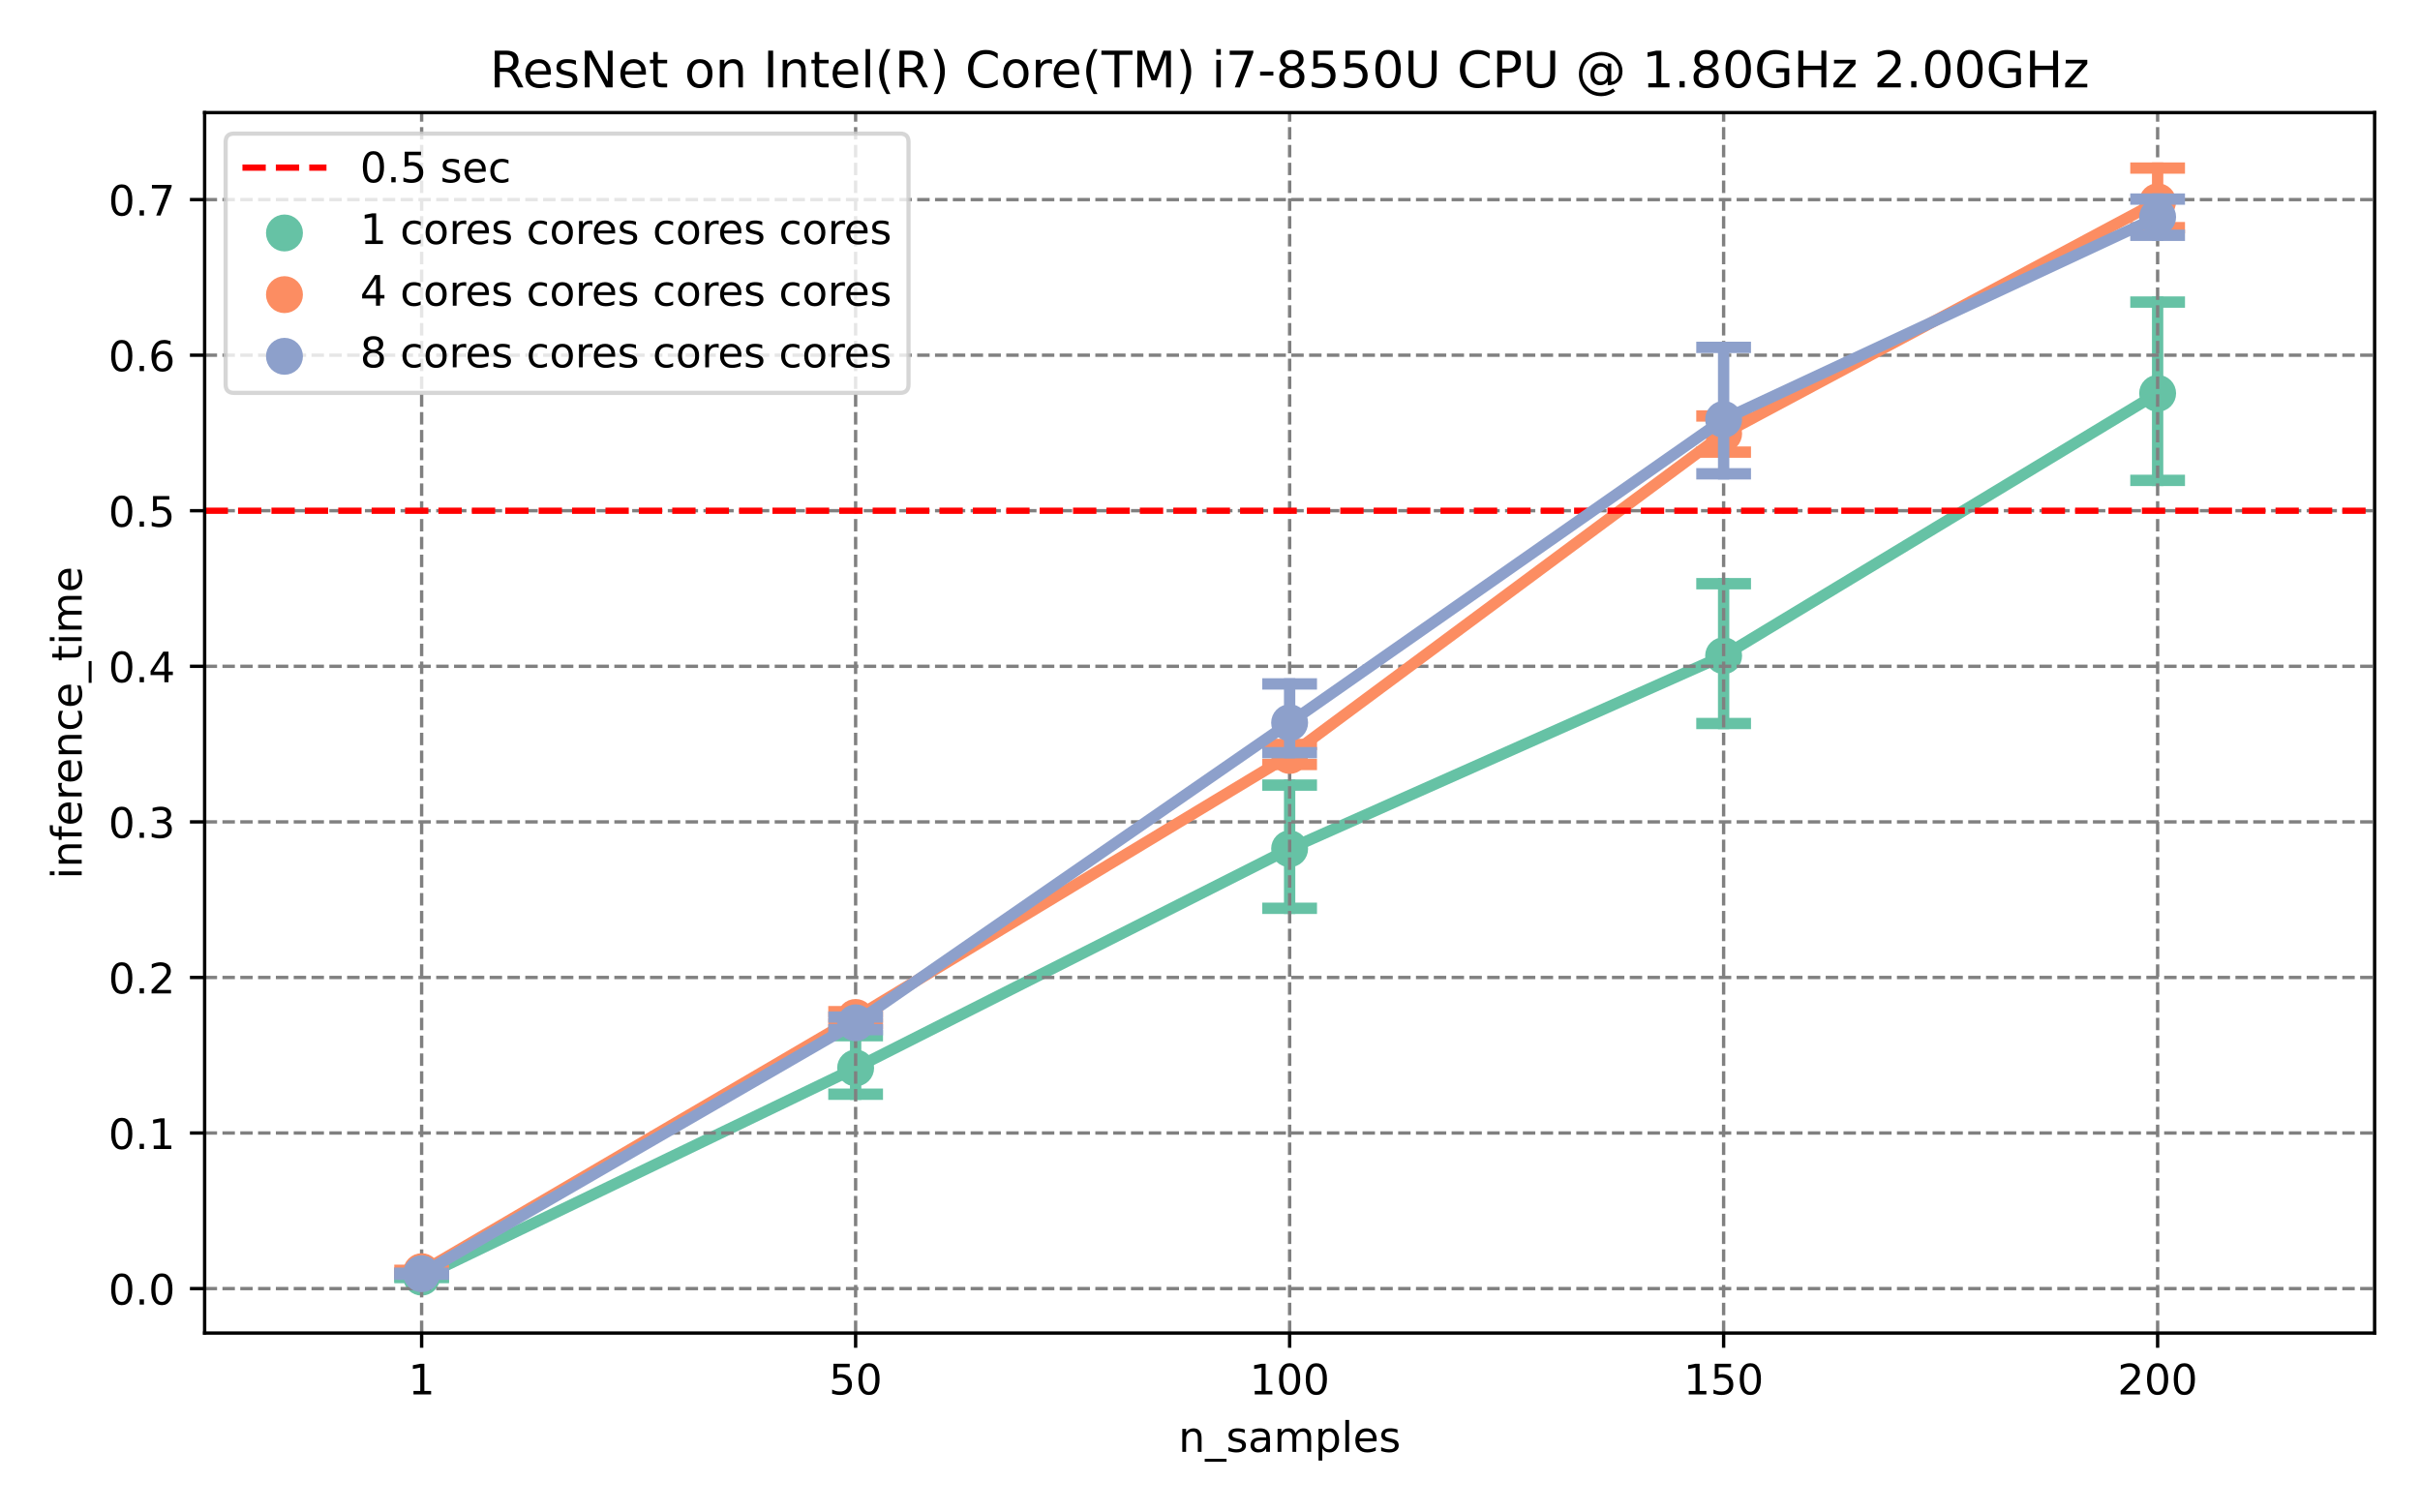 <?xml version="1.0" encoding="utf-8" standalone="no"?>
<!DOCTYPE svg PUBLIC "-//W3C//DTD SVG 1.1//EN"
  "http://www.w3.org/Graphics/SVG/1.1/DTD/svg11.dtd">
<!-- Created with matplotlib (https://matplotlib.org/) -->
<svg height="360pt" version="1.1" viewBox="0 0 576 360" width="576pt" xmlns="http://www.w3.org/2000/svg" xmlns:xlink="http://www.w3.org/1999/xlink">
 <defs>
  <style type="text/css">
*{stroke-linecap:butt;stroke-linejoin:round;}
  </style>
 </defs>
 <g id="figure_1">
  <g id="patch_1">
   <path d="M 0 360 
L 576 360 
L 576 0 
L 0 0 
z
" style="fill:#ffffff;"/>
  </g>
  <g id="axes_1">
   <g id="patch_2">
    <path d="M 48.706 317.294 
L 565.2 317.294 
L 565.2 26.8 
L 48.706 26.8 
z
" style="fill:#ffffff;"/>
   </g>
   <g id="PathCollection_1">
    <defs>
     <path d="M 0 3.384 
C 0.897 3.384 1.758 3.027 2.393 2.393 
C 3.027 1.758 3.384 0.897 3.384 0 
C 3.384 -0.897 3.027 -1.758 2.393 -2.393 
C 1.758 -3.027 0.897 -3.384 0 -3.384 
C -0.897 -3.384 -1.758 -3.027 -2.393 -2.393 
C -3.027 -1.758 -3.384 -0.897 -3.384 0 
C -3.384 0.897 -3.027 1.758 -2.393 2.393 
C -1.758 3.027 -0.897 3.384 0 3.384 
z
" id="mf5964cb7b9" style="stroke:#66c2a5;stroke-width:2.025;"/>
    </defs>
    <g clip-path="url(#pe64fb22d98)">
     <use style="fill:#66c2a5;stroke:#66c2a5;stroke-width:2.025;" x="100.356" xlink:href="#mf5964cb7b9" y="303.98"/>
     <use style="fill:#66c2a5;stroke:#66c2a5;stroke-width:2.025;" x="203.654" xlink:href="#mf5964cb7b9" y="254.196"/>
     <use style="fill:#66c2a5;stroke:#66c2a5;stroke-width:2.025;" x="306.953" xlink:href="#mf5964cb7b9" y="202.013"/>
     <use style="fill:#66c2a5;stroke:#66c2a5;stroke-width:2.025;" x="410.252" xlink:href="#mf5964cb7b9" y="156.071"/>
     <use style="fill:#66c2a5;stroke:#66c2a5;stroke-width:2.025;" x="513.551" xlink:href="#mf5964cb7b9" y="93.621"/>
    </g>
   </g>
   <g id="line2d_1">
    <path clip-path="url(#pe64fb22d98)" d="M 100.356 303.98 
L 203.654 254.196 
L 306.953 202.013 
L 410.252 156.071 
L 513.551 93.621 
" style="fill:none;stroke:#66c2a5;stroke-linecap:square;stroke-width:2.7;"/>
   </g>
   <g id="line2d_2">
    <path clip-path="url(#pe64fb22d98)" d="M 100.356 304.089 
L 100.356 303.869 
" style="fill:none;stroke:#66c2a5;stroke-linecap:square;stroke-width:2.7;"/>
   </g>
   <g id="line2d_3">
    <path clip-path="url(#pe64fb22d98)" d="M 95.191 304.089 
L 105.521 304.089 
" style="fill:none;stroke:#66c2a5;stroke-linecap:square;stroke-width:2.7;"/>
   </g>
   <g id="line2d_4">
    <path clip-path="url(#pe64fb22d98)" d="M 95.191 303.869 
L 105.521 303.869 
" style="fill:none;stroke:#66c2a5;stroke-linecap:square;stroke-width:2.7;"/>
   </g>
   <g id="line2d_5">
    <path clip-path="url(#pe64fb22d98)" d="M 203.654 260.438 
L 203.654 246.512 
" style="fill:none;stroke:#66c2a5;stroke-linecap:square;stroke-width:2.7;"/>
   </g>
   <g id="line2d_6">
    <path clip-path="url(#pe64fb22d98)" d="M 198.489 260.438 
L 208.819 260.438 
" style="fill:none;stroke:#66c2a5;stroke-linecap:square;stroke-width:2.7;"/>
   </g>
   <g id="line2d_7">
    <path clip-path="url(#pe64fb22d98)" d="M 198.489 246.512 
L 208.819 246.512 
" style="fill:none;stroke:#66c2a5;stroke-linecap:square;stroke-width:2.7;"/>
   </g>
   <g id="line2d_8">
    <path clip-path="url(#pe64fb22d98)" d="M 306.953 216.194 
L 306.953 186.87 
" style="fill:none;stroke:#66c2a5;stroke-linecap:square;stroke-width:2.7;"/>
   </g>
   <g id="line2d_9">
    <path clip-path="url(#pe64fb22d98)" d="M 301.788 216.194 
L 312.118 216.194 
" style="fill:none;stroke:#66c2a5;stroke-linecap:square;stroke-width:2.7;"/>
   </g>
   <g id="line2d_10">
    <path clip-path="url(#pe64fb22d98)" d="M 301.788 186.87 
L 312.118 186.87 
" style="fill:none;stroke:#66c2a5;stroke-linecap:square;stroke-width:2.7;"/>
   </g>
   <g id="line2d_11">
    <path clip-path="url(#pe64fb22d98)" d="M 410.252 172.21 
L 410.252 138.931 
" style="fill:none;stroke:#66c2a5;stroke-linecap:square;stroke-width:2.7;"/>
   </g>
   <g id="line2d_12">
    <path clip-path="url(#pe64fb22d98)" d="M 405.087 172.21 
L 415.417 172.21 
" style="fill:none;stroke:#66c2a5;stroke-linecap:square;stroke-width:2.7;"/>
   </g>
   <g id="line2d_13">
    <path clip-path="url(#pe64fb22d98)" d="M 405.087 138.931 
L 415.417 138.931 
" style="fill:none;stroke:#66c2a5;stroke-linecap:square;stroke-width:2.7;"/>
   </g>
   <g id="line2d_14">
    <path clip-path="url(#pe64fb22d98)" d="M 513.551 114.342 
L 513.551 71.905 
" style="fill:none;stroke:#66c2a5;stroke-linecap:square;stroke-width:2.7;"/>
   </g>
   <g id="line2d_15">
    <path clip-path="url(#pe64fb22d98)" d="M 508.386 114.342 
L 518.716 114.342 
" style="fill:none;stroke:#66c2a5;stroke-linecap:square;stroke-width:2.7;"/>
   </g>
   <g id="line2d_16">
    <path clip-path="url(#pe64fb22d98)" d="M 508.386 71.905 
L 518.716 71.905 
" style="fill:none;stroke:#66c2a5;stroke-linecap:square;stroke-width:2.7;"/>
   </g>
   <g id="matplotlib.axis_1">
    <g id="xtick_1">
     <g id="line2d_17">
      <path clip-path="url(#pe64fb22d98)" d="M 100.356 317.294 
L 100.356 26.8 
" style="fill:none;stroke:#808080;stroke-dasharray:2.96,1.28;stroke-dashoffset:0;stroke-width:0.8;"/>
     </g>
     <g id="line2d_18">
      <defs>
       <path d="M 0 0 
L 0 3.5 
" id="m882c3fc216" style="stroke:#000000;stroke-width:0.8;"/>
      </defs>
      <g>
       <use style="stroke:#000000;stroke-width:0.8;" x="100.356" xlink:href="#m882c3fc216" y="317.294"/>
      </g>
     </g>
     <g id="text_1">
      <!-- 1 -->
      <defs>
       <path d="M 12.406 8.297 
L 28.516 8.297 
L 28.516 63.922 
L 10.984 60.406 
L 10.984 69.391 
L 28.422 72.906 
L 38.281 72.906 
L 38.281 8.297 
L 54.391 8.297 
L 54.391 0 
L 12.406 0 
z
" id="DejaVuSans-49"/>
      </defs>
      <g transform="translate(97.174 331.892)scale(0.1 -0.1)">
       <use xlink:href="#DejaVuSans-49"/>
      </g>
     </g>
    </g>
    <g id="xtick_2">
     <g id="line2d_19">
      <path clip-path="url(#pe64fb22d98)" d="M 203.654 317.294 
L 203.654 26.8 
" style="fill:none;stroke:#808080;stroke-dasharray:2.96,1.28;stroke-dashoffset:0;stroke-width:0.8;"/>
     </g>
     <g id="line2d_20">
      <g>
       <use style="stroke:#000000;stroke-width:0.8;" x="203.654" xlink:href="#m882c3fc216" y="317.294"/>
      </g>
     </g>
     <g id="text_2">
      <!-- 50 -->
      <defs>
       <path d="M 10.797 72.906 
L 49.516 72.906 
L 49.516 64.594 
L 19.828 64.594 
L 19.828 46.734 
Q 21.969 47.469 24.109 47.828 
Q 26.266 48.188 28.422 48.188 
Q 40.625 48.188 47.75 41.5 
Q 54.891 34.812 54.891 23.391 
Q 54.891 11.625 47.562 5.094 
Q 40.234 -1.422 26.906 -1.422 
Q 22.312 -1.422 17.547 -0.641 
Q 12.797 0.141 7.719 1.703 
L 7.719 11.625 
Q 12.109 9.234 16.797 8.062 
Q 21.484 6.891 26.703 6.891 
Q 35.156 6.891 40.078 11.328 
Q 45.016 15.766 45.016 23.391 
Q 45.016 31 40.078 35.438 
Q 35.156 39.891 26.703 39.891 
Q 22.75 39.891 18.812 39.016 
Q 14.891 38.141 10.797 36.281 
z
" id="DejaVuSans-53"/>
       <path d="M 31.781 66.406 
Q 24.172 66.406 20.328 58.906 
Q 16.5 51.422 16.5 36.375 
Q 16.5 21.391 20.328 13.891 
Q 24.172 6.391 31.781 6.391 
Q 39.453 6.391 43.281 13.891 
Q 47.125 21.391 47.125 36.375 
Q 47.125 51.422 43.281 58.906 
Q 39.453 66.406 31.781 66.406 
z
M 31.781 74.219 
Q 44.047 74.219 50.516 64.516 
Q 56.984 54.828 56.984 36.375 
Q 56.984 17.969 50.516 8.266 
Q 44.047 -1.422 31.781 -1.422 
Q 19.531 -1.422 13.062 8.266 
Q 6.594 17.969 6.594 36.375 
Q 6.594 54.828 13.062 64.516 
Q 19.531 74.219 31.781 74.219 
z
" id="DejaVuSans-48"/>
      </defs>
      <g transform="translate(197.292 331.892)scale(0.1 -0.1)">
       <use xlink:href="#DejaVuSans-53"/>
       <use x="63.623" xlink:href="#DejaVuSans-48"/>
      </g>
     </g>
    </g>
    <g id="xtick_3">
     <g id="line2d_21">
      <path clip-path="url(#pe64fb22d98)" d="M 306.953 317.294 
L 306.953 26.8 
" style="fill:none;stroke:#808080;stroke-dasharray:2.96,1.28;stroke-dashoffset:0;stroke-width:0.8;"/>
     </g>
     <g id="line2d_22">
      <g>
       <use style="stroke:#000000;stroke-width:0.8;" x="306.953" xlink:href="#m882c3fc216" y="317.294"/>
      </g>
     </g>
     <g id="text_3">
      <!-- 100 -->
      <g transform="translate(297.409 331.892)scale(0.1 -0.1)">
       <use xlink:href="#DejaVuSans-49"/>
       <use x="63.623" xlink:href="#DejaVuSans-48"/>
       <use x="127.246" xlink:href="#DejaVuSans-48"/>
      </g>
     </g>
    </g>
    <g id="xtick_4">
     <g id="line2d_23">
      <path clip-path="url(#pe64fb22d98)" d="M 410.252 317.294 
L 410.252 26.8 
" style="fill:none;stroke:#808080;stroke-dasharray:2.96,1.28;stroke-dashoffset:0;stroke-width:0.8;"/>
     </g>
     <g id="line2d_24">
      <g>
       <use style="stroke:#000000;stroke-width:0.8;" x="410.252" xlink:href="#m882c3fc216" y="317.294"/>
      </g>
     </g>
     <g id="text_4">
      <!-- 150 -->
      <g transform="translate(400.708 331.892)scale(0.1 -0.1)">
       <use xlink:href="#DejaVuSans-49"/>
       <use x="63.623" xlink:href="#DejaVuSans-53"/>
       <use x="127.246" xlink:href="#DejaVuSans-48"/>
      </g>
     </g>
    </g>
    <g id="xtick_5">
     <g id="line2d_25">
      <path clip-path="url(#pe64fb22d98)" d="M 513.551 317.294 
L 513.551 26.8 
" style="fill:none;stroke:#808080;stroke-dasharray:2.96,1.28;stroke-dashoffset:0;stroke-width:0.8;"/>
     </g>
     <g id="line2d_26">
      <g>
       <use style="stroke:#000000;stroke-width:0.8;" x="513.551" xlink:href="#m882c3fc216" y="317.294"/>
      </g>
     </g>
     <g id="text_5">
      <!-- 200 -->
      <defs>
       <path d="M 19.188 8.297 
L 53.609 8.297 
L 53.609 0 
L 7.328 0 
L 7.328 8.297 
Q 12.938 14.109 22.625 23.891 
Q 32.328 33.688 34.812 36.531 
Q 39.547 41.844 41.422 45.531 
Q 43.312 49.219 43.312 52.781 
Q 43.312 58.594 39.234 62.25 
Q 35.156 65.922 28.609 65.922 
Q 23.969 65.922 18.812 64.312 
Q 13.672 62.703 7.812 59.422 
L 7.812 69.391 
Q 13.766 71.781 18.938 73 
Q 24.125 74.219 28.422 74.219 
Q 39.75 74.219 46.484 68.547 
Q 53.219 62.891 53.219 53.422 
Q 53.219 48.922 51.531 44.891 
Q 49.859 40.875 45.406 35.406 
Q 44.188 33.984 37.641 27.219 
Q 31.109 20.453 19.188 8.297 
z
" id="DejaVuSans-50"/>
      </defs>
      <g transform="translate(504.007 331.892)scale(0.1 -0.1)">
       <use xlink:href="#DejaVuSans-50"/>
       <use x="63.623" xlink:href="#DejaVuSans-48"/>
       <use x="127.246" xlink:href="#DejaVuSans-48"/>
      </g>
     </g>
    </g>
    <g id="text_6">
     <!-- n_samples -->
     <defs>
      <path d="M 54.891 33.016 
L 54.891 0 
L 45.906 0 
L 45.906 32.719 
Q 45.906 40.484 42.875 44.328 
Q 39.844 48.188 33.797 48.188 
Q 26.516 48.188 22.312 43.547 
Q 18.109 38.922 18.109 30.906 
L 18.109 0 
L 9.078 0 
L 9.078 54.688 
L 18.109 54.688 
L 18.109 46.188 
Q 21.344 51.125 25.703 53.562 
Q 30.078 56 35.797 56 
Q 45.219 56 50.047 50.172 
Q 54.891 44.344 54.891 33.016 
z
" id="DejaVuSans-110"/>
      <path d="M 50.984 -16.609 
L 50.984 -23.578 
L -0.984 -23.578 
L -0.984 -16.609 
z
" id="DejaVuSans-95"/>
      <path d="M 44.281 53.078 
L 44.281 44.578 
Q 40.484 46.531 36.375 47.5 
Q 32.281 48.484 27.875 48.484 
Q 21.188 48.484 17.844 46.438 
Q 14.5 44.391 14.5 40.281 
Q 14.5 37.156 16.891 35.375 
Q 19.281 33.594 26.516 31.984 
L 29.594 31.297 
Q 39.156 29.25 43.188 25.516 
Q 47.219 21.781 47.219 15.094 
Q 47.219 7.469 41.188 3.016 
Q 35.156 -1.422 24.609 -1.422 
Q 20.219 -1.422 15.453 -0.562 
Q 10.688 0.297 5.422 2 
L 5.422 11.281 
Q 10.406 8.688 15.234 7.391 
Q 20.062 6.109 24.812 6.109 
Q 31.156 6.109 34.562 8.281 
Q 37.984 10.453 37.984 14.406 
Q 37.984 18.062 35.516 20.016 
Q 33.062 21.969 24.703 23.781 
L 21.578 24.516 
Q 13.234 26.266 9.516 29.906 
Q 5.812 33.547 5.812 39.891 
Q 5.812 47.609 11.281 51.797 
Q 16.75 56 26.812 56 
Q 31.781 56 36.172 55.266 
Q 40.578 54.547 44.281 53.078 
z
" id="DejaVuSans-115"/>
      <path d="M 34.281 27.484 
Q 23.391 27.484 19.188 25 
Q 14.984 22.516 14.984 16.5 
Q 14.984 11.719 18.141 8.906 
Q 21.297 6.109 26.703 6.109 
Q 34.188 6.109 38.703 11.406 
Q 43.219 16.703 43.219 25.484 
L 43.219 27.484 
z
M 52.203 31.203 
L 52.203 0 
L 43.219 0 
L 43.219 8.297 
Q 40.141 3.328 35.547 0.953 
Q 30.953 -1.422 24.312 -1.422 
Q 15.922 -1.422 10.953 3.297 
Q 6 8.016 6 15.922 
Q 6 25.141 12.172 29.828 
Q 18.359 34.516 30.609 34.516 
L 43.219 34.516 
L 43.219 35.406 
Q 43.219 41.609 39.141 45 
Q 35.062 48.391 27.688 48.391 
Q 23 48.391 18.547 47.266 
Q 14.109 46.141 10.016 43.891 
L 10.016 52.203 
Q 14.938 54.109 19.578 55.047 
Q 24.219 56 28.609 56 
Q 40.484 56 46.344 49.844 
Q 52.203 43.703 52.203 31.203 
z
" id="DejaVuSans-97"/>
      <path d="M 52 44.188 
Q 55.375 50.25 60.062 53.125 
Q 64.75 56 71.094 56 
Q 79.641 56 84.281 50.016 
Q 88.922 44.047 88.922 33.016 
L 88.922 0 
L 79.891 0 
L 79.891 32.719 
Q 79.891 40.578 77.094 44.375 
Q 74.312 48.188 68.609 48.188 
Q 61.625 48.188 57.562 43.547 
Q 53.516 38.922 53.516 30.906 
L 53.516 0 
L 44.484 0 
L 44.484 32.719 
Q 44.484 40.625 41.703 44.406 
Q 38.922 48.188 33.109 48.188 
Q 26.219 48.188 22.156 43.531 
Q 18.109 38.875 18.109 30.906 
L 18.109 0 
L 9.078 0 
L 9.078 54.688 
L 18.109 54.688 
L 18.109 46.188 
Q 21.188 51.219 25.484 53.609 
Q 29.781 56 35.688 56 
Q 41.656 56 45.828 52.969 
Q 50 49.953 52 44.188 
z
" id="DejaVuSans-109"/>
      <path d="M 18.109 8.203 
L 18.109 -20.797 
L 9.078 -20.797 
L 9.078 54.688 
L 18.109 54.688 
L 18.109 46.391 
Q 20.953 51.266 25.266 53.625 
Q 29.594 56 35.594 56 
Q 45.562 56 51.781 48.094 
Q 58.016 40.188 58.016 27.297 
Q 58.016 14.406 51.781 6.484 
Q 45.562 -1.422 35.594 -1.422 
Q 29.594 -1.422 25.266 0.953 
Q 20.953 3.328 18.109 8.203 
z
M 48.688 27.297 
Q 48.688 37.203 44.609 42.844 
Q 40.531 48.484 33.406 48.484 
Q 26.266 48.484 22.188 42.844 
Q 18.109 37.203 18.109 27.297 
Q 18.109 17.391 22.188 11.75 
Q 26.266 6.109 33.406 6.109 
Q 40.531 6.109 44.609 11.75 
Q 48.688 17.391 48.688 27.297 
z
" id="DejaVuSans-112"/>
      <path d="M 9.422 75.984 
L 18.406 75.984 
L 18.406 0 
L 9.422 0 
z
" id="DejaVuSans-108"/>
      <path d="M 56.203 29.594 
L 56.203 25.203 
L 14.891 25.203 
Q 15.484 15.922 20.484 11.062 
Q 25.484 6.203 34.422 6.203 
Q 39.594 6.203 44.453 7.469 
Q 49.312 8.734 54.109 11.281 
L 54.109 2.781 
Q 49.266 0.734 44.188 -0.344 
Q 39.109 -1.422 33.891 -1.422 
Q 20.797 -1.422 13.156 6.188 
Q 5.516 13.812 5.516 26.812 
Q 5.516 40.234 12.766 48.109 
Q 20.016 56 32.328 56 
Q 43.359 56 49.781 48.891 
Q 56.203 41.797 56.203 29.594 
z
M 47.219 32.234 
Q 47.125 39.594 43.094 43.984 
Q 39.062 48.391 32.422 48.391 
Q 24.906 48.391 20.391 44.141 
Q 15.875 39.891 15.188 32.172 
z
" id="DejaVuSans-101"/>
     </defs>
     <g transform="translate(280.501 345.57)scale(0.1 -0.1)">
      <use xlink:href="#DejaVuSans-110"/>
      <use x="63.379" xlink:href="#DejaVuSans-95"/>
      <use x="113.379" xlink:href="#DejaVuSans-115"/>
      <use x="165.479" xlink:href="#DejaVuSans-97"/>
      <use x="226.758" xlink:href="#DejaVuSans-109"/>
      <use x="324.17" xlink:href="#DejaVuSans-112"/>
      <use x="387.646" xlink:href="#DejaVuSans-108"/>
      <use x="415.43" xlink:href="#DejaVuSans-101"/>
      <use x="476.953" xlink:href="#DejaVuSans-115"/>
     </g>
    </g>
   </g>
   <g id="matplotlib.axis_2">
    <g id="ytick_1">
     <g id="line2d_27">
      <path clip-path="url(#pe64fb22d98)" d="M 48.706 306.712 
L 565.2 306.712 
" style="fill:none;stroke:#808080;stroke-dasharray:2.96,1.28;stroke-dashoffset:0;stroke-width:0.8;"/>
     </g>
     <g id="line2d_28">
      <defs>
       <path d="M 0 0 
L -3.5 0 
" id="m9412d6d0c6" style="stroke:#000000;stroke-width:0.8;"/>
      </defs>
      <g>
       <use style="stroke:#000000;stroke-width:0.8;" x="48.706" xlink:href="#m9412d6d0c6" y="306.712"/>
      </g>
     </g>
     <g id="text_7">
      <!-- 0.0 -->
      <defs>
       <path d="M 10.688 12.406 
L 21 12.406 
L 21 0 
L 10.688 0 
z
" id="DejaVuSans-46"/>
      </defs>
      <g transform="translate(25.803 310.511)scale(0.1 -0.1)">
       <use xlink:href="#DejaVuSans-48"/>
       <use x="63.623" xlink:href="#DejaVuSans-46"/>
       <use x="95.41" xlink:href="#DejaVuSans-48"/>
      </g>
     </g>
    </g>
    <g id="ytick_2">
     <g id="line2d_29">
      <path clip-path="url(#pe64fb22d98)" d="M 48.706 269.682 
L 565.2 269.682 
" style="fill:none;stroke:#808080;stroke-dasharray:2.96,1.28;stroke-dashoffset:0;stroke-width:0.8;"/>
     </g>
     <g id="line2d_30">
      <g>
       <use style="stroke:#000000;stroke-width:0.8;" x="48.706" xlink:href="#m9412d6d0c6" y="269.682"/>
      </g>
     </g>
     <g id="text_8">
      <!-- 0.1 -->
      <g transform="translate(25.803 273.481)scale(0.1 -0.1)">
       <use xlink:href="#DejaVuSans-48"/>
       <use x="63.623" xlink:href="#DejaVuSans-46"/>
       <use x="95.41" xlink:href="#DejaVuSans-49"/>
      </g>
     </g>
    </g>
    <g id="ytick_3">
     <g id="line2d_31">
      <path clip-path="url(#pe64fb22d98)" d="M 48.706 232.652 
L 565.2 232.652 
" style="fill:none;stroke:#808080;stroke-dasharray:2.96,1.28;stroke-dashoffset:0;stroke-width:0.8;"/>
     </g>
     <g id="line2d_32">
      <g>
       <use style="stroke:#000000;stroke-width:0.8;" x="48.706" xlink:href="#m9412d6d0c6" y="232.652"/>
      </g>
     </g>
     <g id="text_9">
      <!-- 0.2 -->
      <g transform="translate(25.803 236.452)scale(0.1 -0.1)">
       <use xlink:href="#DejaVuSans-48"/>
       <use x="63.623" xlink:href="#DejaVuSans-46"/>
       <use x="95.41" xlink:href="#DejaVuSans-50"/>
      </g>
     </g>
    </g>
    <g id="ytick_4">
     <g id="line2d_33">
      <path clip-path="url(#pe64fb22d98)" d="M 48.706 195.623 
L 565.2 195.623 
" style="fill:none;stroke:#808080;stroke-dasharray:2.96,1.28;stroke-dashoffset:0;stroke-width:0.8;"/>
     </g>
     <g id="line2d_34">
      <g>
       <use style="stroke:#000000;stroke-width:0.8;" x="48.706" xlink:href="#m9412d6d0c6" y="195.623"/>
      </g>
     </g>
     <g id="text_10">
      <!-- 0.3 -->
      <defs>
       <path d="M 40.578 39.312 
Q 47.656 37.797 51.625 33 
Q 55.609 28.219 55.609 21.188 
Q 55.609 10.406 48.188 4.484 
Q 40.766 -1.422 27.094 -1.422 
Q 22.516 -1.422 17.656 -0.516 
Q 12.797 0.391 7.625 2.203 
L 7.625 11.719 
Q 11.719 9.328 16.594 8.109 
Q 21.484 6.891 26.812 6.891 
Q 36.078 6.891 40.938 10.547 
Q 45.797 14.203 45.797 21.188 
Q 45.797 27.641 41.281 31.266 
Q 36.766 34.906 28.719 34.906 
L 20.219 34.906 
L 20.219 43.016 
L 29.109 43.016 
Q 36.375 43.016 40.234 45.922 
Q 44.094 48.828 44.094 54.297 
Q 44.094 59.906 40.109 62.906 
Q 36.141 65.922 28.719 65.922 
Q 24.656 65.922 20.016 65.031 
Q 15.375 64.156 9.812 62.312 
L 9.812 71.094 
Q 15.438 72.656 20.344 73.438 
Q 25.25 74.219 29.594 74.219 
Q 40.828 74.219 47.359 69.109 
Q 53.906 64.016 53.906 55.328 
Q 53.906 49.266 50.438 45.094 
Q 46.969 40.922 40.578 39.312 
z
" id="DejaVuSans-51"/>
      </defs>
      <g transform="translate(25.803 199.422)scale(0.1 -0.1)">
       <use xlink:href="#DejaVuSans-48"/>
       <use x="63.623" xlink:href="#DejaVuSans-46"/>
       <use x="95.41" xlink:href="#DejaVuSans-51"/>
      </g>
     </g>
    </g>
    <g id="ytick_5">
     <g id="line2d_35">
      <path clip-path="url(#pe64fb22d98)" d="M 48.706 158.593 
L 565.2 158.593 
" style="fill:none;stroke:#808080;stroke-dasharray:2.96,1.28;stroke-dashoffset:0;stroke-width:0.8;"/>
     </g>
     <g id="line2d_36">
      <g>
       <use style="stroke:#000000;stroke-width:0.8;" x="48.706" xlink:href="#m9412d6d0c6" y="158.593"/>
      </g>
     </g>
     <g id="text_11">
      <!-- 0.4 -->
      <defs>
       <path d="M 37.797 64.312 
L 12.891 25.391 
L 37.797 25.391 
z
M 35.203 72.906 
L 47.609 72.906 
L 47.609 25.391 
L 58.016 25.391 
L 58.016 17.188 
L 47.609 17.188 
L 47.609 0 
L 37.797 0 
L 37.797 17.188 
L 4.891 17.188 
L 4.891 26.703 
z
" id="DejaVuSans-52"/>
      </defs>
      <g transform="translate(25.803 162.392)scale(0.1 -0.1)">
       <use xlink:href="#DejaVuSans-48"/>
       <use x="63.623" xlink:href="#DejaVuSans-46"/>
       <use x="95.41" xlink:href="#DejaVuSans-52"/>
      </g>
     </g>
    </g>
    <g id="ytick_6">
     <g id="line2d_37">
      <path clip-path="url(#pe64fb22d98)" d="M 48.706 121.564 
L 565.2 121.564 
" style="fill:none;stroke:#808080;stroke-dasharray:2.96,1.28;stroke-dashoffset:0;stroke-width:0.8;"/>
     </g>
     <g id="line2d_38">
      <g>
       <use style="stroke:#000000;stroke-width:0.8;" x="48.706" xlink:href="#m9412d6d0c6" y="121.564"/>
      </g>
     </g>
     <g id="text_12">
      <!-- 0.5 -->
      <g transform="translate(25.803 125.363)scale(0.1 -0.1)">
       <use xlink:href="#DejaVuSans-48"/>
       <use x="63.623" xlink:href="#DejaVuSans-46"/>
       <use x="95.41" xlink:href="#DejaVuSans-53"/>
      </g>
     </g>
    </g>
    <g id="ytick_7">
     <g id="line2d_39">
      <path clip-path="url(#pe64fb22d98)" d="M 48.706 84.534 
L 565.2 84.534 
" style="fill:none;stroke:#808080;stroke-dasharray:2.96,1.28;stroke-dashoffset:0;stroke-width:0.8;"/>
     </g>
     <g id="line2d_40">
      <g>
       <use style="stroke:#000000;stroke-width:0.8;" x="48.706" xlink:href="#m9412d6d0c6" y="84.534"/>
      </g>
     </g>
     <g id="text_13">
      <!-- 0.6 -->
      <defs>
       <path d="M 33.016 40.375 
Q 26.375 40.375 22.484 35.828 
Q 18.609 31.297 18.609 23.391 
Q 18.609 15.531 22.484 10.953 
Q 26.375 6.391 33.016 6.391 
Q 39.656 6.391 43.531 10.953 
Q 47.406 15.531 47.406 23.391 
Q 47.406 31.297 43.531 35.828 
Q 39.656 40.375 33.016 40.375 
z
M 52.594 71.297 
L 52.594 62.312 
Q 48.875 64.062 45.094 64.984 
Q 41.312 65.922 37.594 65.922 
Q 27.828 65.922 22.672 59.328 
Q 17.531 52.734 16.797 39.406 
Q 19.672 43.656 24.016 45.922 
Q 28.375 48.188 33.594 48.188 
Q 44.578 48.188 50.953 41.516 
Q 57.328 34.859 57.328 23.391 
Q 57.328 12.156 50.688 5.359 
Q 44.047 -1.422 33.016 -1.422 
Q 20.359 -1.422 13.672 8.266 
Q 6.984 17.969 6.984 36.375 
Q 6.984 53.656 15.188 63.938 
Q 23.391 74.219 37.203 74.219 
Q 40.922 74.219 44.703 73.484 
Q 48.484 72.75 52.594 71.297 
z
" id="DejaVuSans-54"/>
      </defs>
      <g transform="translate(25.803 88.333)scale(0.1 -0.1)">
       <use xlink:href="#DejaVuSans-48"/>
       <use x="63.623" xlink:href="#DejaVuSans-46"/>
       <use x="95.41" xlink:href="#DejaVuSans-54"/>
      </g>
     </g>
    </g>
    <g id="ytick_8">
     <g id="line2d_41">
      <path clip-path="url(#pe64fb22d98)" d="M 48.706 47.504 
L 565.2 47.504 
" style="fill:none;stroke:#808080;stroke-dasharray:2.96,1.28;stroke-dashoffset:0;stroke-width:0.8;"/>
     </g>
     <g id="line2d_42">
      <g>
       <use style="stroke:#000000;stroke-width:0.8;" x="48.706" xlink:href="#m9412d6d0c6" y="47.504"/>
      </g>
     </g>
     <g id="text_14">
      <!-- 0.7 -->
      <defs>
       <path d="M 8.203 72.906 
L 55.078 72.906 
L 55.078 68.703 
L 28.609 0 
L 18.312 0 
L 43.219 64.594 
L 8.203 64.594 
z
" id="DejaVuSans-55"/>
      </defs>
      <g transform="translate(25.803 51.304)scale(0.1 -0.1)">
       <use xlink:href="#DejaVuSans-48"/>
       <use x="63.623" xlink:href="#DejaVuSans-46"/>
       <use x="95.41" xlink:href="#DejaVuSans-55"/>
      </g>
     </g>
    </g>
    <g id="text_15">
     <!-- inference_time -->
     <defs>
      <path d="M 9.422 54.688 
L 18.406 54.688 
L 18.406 0 
L 9.422 0 
z
M 9.422 75.984 
L 18.406 75.984 
L 18.406 64.594 
L 9.422 64.594 
z
" id="DejaVuSans-105"/>
      <path d="M 37.109 75.984 
L 37.109 68.5 
L 28.516 68.5 
Q 23.688 68.5 21.797 66.547 
Q 19.922 64.594 19.922 59.516 
L 19.922 54.688 
L 34.719 54.688 
L 34.719 47.703 
L 19.922 47.703 
L 19.922 0 
L 10.891 0 
L 10.891 47.703 
L 2.297 47.703 
L 2.297 54.688 
L 10.891 54.688 
L 10.891 58.5 
Q 10.891 67.625 15.141 71.797 
Q 19.391 75.984 28.609 75.984 
z
" id="DejaVuSans-102"/>
      <path d="M 41.109 46.297 
Q 39.594 47.172 37.812 47.578 
Q 36.031 48 33.891 48 
Q 26.266 48 22.188 43.047 
Q 18.109 38.094 18.109 28.812 
L 18.109 0 
L 9.078 0 
L 9.078 54.688 
L 18.109 54.688 
L 18.109 46.188 
Q 20.953 51.172 25.484 53.578 
Q 30.031 56 36.531 56 
Q 37.453 56 38.578 55.875 
Q 39.703 55.766 41.062 55.516 
z
" id="DejaVuSans-114"/>
      <path d="M 48.781 52.594 
L 48.781 44.188 
Q 44.969 46.297 41.141 47.344 
Q 37.312 48.391 33.406 48.391 
Q 24.656 48.391 19.812 42.844 
Q 14.984 37.312 14.984 27.297 
Q 14.984 17.281 19.812 11.734 
Q 24.656 6.203 33.406 6.203 
Q 37.312 6.203 41.141 7.25 
Q 44.969 8.297 48.781 10.406 
L 48.781 2.094 
Q 45.016 0.344 40.984 -0.531 
Q 36.969 -1.422 32.422 -1.422 
Q 20.062 -1.422 12.781 6.344 
Q 5.516 14.109 5.516 27.297 
Q 5.516 40.672 12.859 48.328 
Q 20.219 56 33.016 56 
Q 37.156 56 41.109 55.141 
Q 45.062 54.297 48.781 52.594 
z
" id="DejaVuSans-99"/>
      <path d="M 18.312 70.219 
L 18.312 54.688 
L 36.812 54.688 
L 36.812 47.703 
L 18.312 47.703 
L 18.312 18.016 
Q 18.312 11.328 20.141 9.422 
Q 21.969 7.516 27.594 7.516 
L 36.812 7.516 
L 36.812 0 
L 27.594 0 
Q 17.188 0 13.234 3.875 
Q 9.281 7.766 9.281 18.016 
L 9.281 47.703 
L 2.688 47.703 
L 2.688 54.688 
L 9.281 54.688 
L 9.281 70.219 
z
" id="DejaVuSans-116"/>
     </defs>
     <g transform="translate(19.445 209.252)rotate(-90)scale(0.1 -0.1)">
      <use xlink:href="#DejaVuSans-105"/>
      <use x="27.783" xlink:href="#DejaVuSans-110"/>
      <use x="91.162" xlink:href="#DejaVuSans-102"/>
      <use x="126.367" xlink:href="#DejaVuSans-101"/>
      <use x="187.891" xlink:href="#DejaVuSans-114"/>
      <use x="226.754" xlink:href="#DejaVuSans-101"/>
      <use x="288.277" xlink:href="#DejaVuSans-110"/>
      <use x="351.656" xlink:href="#DejaVuSans-99"/>
      <use x="406.637" xlink:href="#DejaVuSans-101"/>
      <use x="468.16" xlink:href="#DejaVuSans-95"/>
      <use x="518.16" xlink:href="#DejaVuSans-116"/>
      <use x="557.369" xlink:href="#DejaVuSans-105"/>
      <use x="585.152" xlink:href="#DejaVuSans-109"/>
      <use x="682.564" xlink:href="#DejaVuSans-101"/>
     </g>
    </g>
   </g>
   <g id="PathCollection_2">
    <defs>
     <path d="M 0 3.384 
C 0.897 3.384 1.758 3.027 2.393 2.393 
C 3.027 1.758 3.384 0.897 3.384 0 
C 3.384 -0.897 3.027 -1.758 2.393 -2.393 
C 1.758 -3.027 0.897 -3.384 0 -3.384 
C -0.897 -3.384 -1.758 -3.027 -2.393 -2.393 
C -3.027 -1.758 -3.384 -0.897 -3.384 0 
C -3.384 0.897 -3.027 1.758 -2.393 2.393 
C -1.758 3.027 -0.897 3.384 0 3.384 
z
" id="m1e33c2a8ce" style="stroke:#fc8d62;stroke-width:2.025;"/>
    </defs>
    <g clip-path="url(#pe64fb22d98)">
     <use style="fill:#fc8d62;stroke:#fc8d62;stroke-width:2.025;" x="100.356" xlink:href="#m1e33c2a8ce" y="302.686"/>
     <use style="fill:#fc8d62;stroke:#fc8d62;stroke-width:2.025;" x="203.654" xlink:href="#m1e33c2a8ce" y="242.175"/>
     <use style="fill:#fc8d62;stroke:#fc8d62;stroke-width:2.025;" x="306.953" xlink:href="#m1e33c2a8ce" y="179.815"/>
     <use style="fill:#fc8d62;stroke:#fc8d62;stroke-width:2.025;" x="410.252" xlink:href="#m1e33c2a8ce" y="103.22"/>
     <use style="fill:#fc8d62;stroke:#fc8d62;stroke-width:2.025;" x="513.551" xlink:href="#m1e33c2a8ce" y="48.011"/>
    </g>
   </g>
   <g id="line2d_43">
    <path clip-path="url(#pe64fb22d98)" d="M 100.356 302.686 
L 203.654 242.175 
L 306.953 179.815 
L 410.252 103.22 
L 513.551 48.011 
" style="fill:none;stroke:#fc8d62;stroke-linecap:square;stroke-width:2.7;"/>
   </g>
   <g id="line2d_44">
    <path clip-path="url(#pe64fb22d98)" d="M 100.356 303.018 
L 100.356 302.354 
" style="fill:none;stroke:#fc8d62;stroke-linecap:square;stroke-width:2.7;"/>
   </g>
   <g id="line2d_45">
    <path clip-path="url(#pe64fb22d98)" d="M 95.191 303.018 
L 105.521 303.018 
" style="fill:none;stroke:#fc8d62;stroke-linecap:square;stroke-width:2.7;"/>
   </g>
   <g id="line2d_46">
    <path clip-path="url(#pe64fb22d98)" d="M 95.191 302.354 
L 105.521 302.354 
" style="fill:none;stroke:#fc8d62;stroke-linecap:square;stroke-width:2.7;"/>
   </g>
   <g id="line2d_47">
    <path clip-path="url(#pe64fb22d98)" d="M 203.654 243.633 
L 203.654 240.79 
" style="fill:none;stroke:#fc8d62;stroke-linecap:square;stroke-width:2.7;"/>
   </g>
   <g id="line2d_48">
    <path clip-path="url(#pe64fb22d98)" d="M 198.489 243.633 
L 208.819 243.633 
" style="fill:none;stroke:#fc8d62;stroke-linecap:square;stroke-width:2.7;"/>
   </g>
   <g id="line2d_49">
    <path clip-path="url(#pe64fb22d98)" d="M 198.489 240.79 
L 208.819 240.79 
" style="fill:none;stroke:#fc8d62;stroke-linecap:square;stroke-width:2.7;"/>
   </g>
   <g id="line2d_50">
    <path clip-path="url(#pe64fb22d98)" d="M 306.953 181.955 
L 306.953 177.194 
" style="fill:none;stroke:#fc8d62;stroke-linecap:square;stroke-width:2.7;"/>
   </g>
   <g id="line2d_51">
    <path clip-path="url(#pe64fb22d98)" d="M 301.788 181.955 
L 312.118 181.955 
" style="fill:none;stroke:#fc8d62;stroke-linecap:square;stroke-width:2.7;"/>
   </g>
   <g id="line2d_52">
    <path clip-path="url(#pe64fb22d98)" d="M 301.788 177.194 
L 312.118 177.194 
" style="fill:none;stroke:#fc8d62;stroke-linecap:square;stroke-width:2.7;"/>
   </g>
   <g id="line2d_53">
    <path clip-path="url(#pe64fb22d98)" d="M 410.252 107.614 
L 410.252 99.007 
" style="fill:none;stroke:#fc8d62;stroke-linecap:square;stroke-width:2.7;"/>
   </g>
   <g id="line2d_54">
    <path clip-path="url(#pe64fb22d98)" d="M 405.087 107.614 
L 415.417 107.614 
" style="fill:none;stroke:#fc8d62;stroke-linecap:square;stroke-width:2.7;"/>
   </g>
   <g id="line2d_55">
    <path clip-path="url(#pe64fb22d98)" d="M 405.087 99.007 
L 415.417 99.007 
" style="fill:none;stroke:#fc8d62;stroke-linecap:square;stroke-width:2.7;"/>
   </g>
   <g id="line2d_56">
    <path clip-path="url(#pe64fb22d98)" d="M 513.551 54.186 
L 513.551 40.004 
" style="fill:none;stroke:#fc8d62;stroke-linecap:square;stroke-width:2.7;"/>
   </g>
   <g id="line2d_57">
    <path clip-path="url(#pe64fb22d98)" d="M 508.386 54.186 
L 518.716 54.186 
" style="fill:none;stroke:#fc8d62;stroke-linecap:square;stroke-width:2.7;"/>
   </g>
   <g id="line2d_58">
    <path clip-path="url(#pe64fb22d98)" d="M 508.386 40.004 
L 518.716 40.004 
" style="fill:none;stroke:#fc8d62;stroke-linecap:square;stroke-width:2.7;"/>
   </g>
   <g id="line2d_59">
    <path clip-path="url(#pe64fb22d98)" d="M 48.706 121.564 
L 565.2 121.564 
" style="fill:none;stroke:#ff0000;stroke-dasharray:5.55,2.4;stroke-dashoffset:0;stroke-width:1.5;"/>
   </g>
   <g id="patch_3">
    <path d="M 48.706 317.294 
L 48.706 26.8 
" style="fill:none;stroke:#000000;stroke-linecap:square;stroke-linejoin:miter;stroke-width:0.8;"/>
   </g>
   <g id="patch_4">
    <path d="M 565.2 317.294 
L 565.2 26.8 
" style="fill:none;stroke:#000000;stroke-linecap:square;stroke-linejoin:miter;stroke-width:0.8;"/>
   </g>
   <g id="patch_5">
    <path d="M 48.706 317.294 
L 565.2 317.294 
" style="fill:none;stroke:#000000;stroke-linecap:square;stroke-linejoin:miter;stroke-width:0.8;"/>
   </g>
   <g id="patch_6">
    <path d="M 48.706 26.8 
L 565.2 26.8 
" style="fill:none;stroke:#000000;stroke-linecap:square;stroke-linejoin:miter;stroke-width:0.8;"/>
   </g>
   <g id="PathCollection_3">
    <defs>
     <path d="M 0 3.384 
C 0.897 3.384 1.758 3.027 2.393 2.393 
C 3.027 1.758 3.384 0.897 3.384 0 
C 3.384 -0.897 3.027 -1.758 2.393 -2.393 
C 1.758 -3.027 0.897 -3.384 0 -3.384 
C -0.897 -3.384 -1.758 -3.027 -2.393 -2.393 
C -3.027 -1.758 -3.384 -0.897 -3.384 0 
C -3.384 0.897 -3.027 1.758 -2.393 2.393 
C -1.758 3.027 -0.897 3.384 0 3.384 
z
" id="m79788524da" style="stroke:#8da0cb;stroke-width:2.025;"/>
    </defs>
    <g clip-path="url(#pe64fb22d98)">
     <use style="fill:#8da0cb;stroke:#8da0cb;stroke-width:2.025;" x="100.356" xlink:href="#m79788524da" y="303.166"/>
     <use style="fill:#8da0cb;stroke:#8da0cb;stroke-width:2.025;" x="203.654" xlink:href="#m79788524da" y="243.449"/>
     <use style="fill:#8da0cb;stroke:#8da0cb;stroke-width:2.025;" x="306.953" xlink:href="#m79788524da" y="172.021"/>
     <use style="fill:#8da0cb;stroke:#8da0cb;stroke-width:2.025;" x="410.252" xlink:href="#m79788524da" y="99.819"/>
     <use style="fill:#8da0cb;stroke:#8da0cb;stroke-width:2.025;" x="513.551" xlink:href="#m79788524da" y="51.648"/>
    </g>
   </g>
   <g id="line2d_60">
    <path clip-path="url(#pe64fb22d98)" d="M 100.356 303.166 
L 203.654 243.449 
L 306.953 172.021 
L 410.252 99.819 
L 513.551 51.648 
" style="fill:none;stroke:#8da0cb;stroke-linecap:square;stroke-width:2.7;"/>
   </g>
   <g id="line2d_61">
    <path clip-path="url(#pe64fb22d98)" d="M 100.356 303.277 
L 100.356 303.056 
" style="fill:none;stroke:#8da0cb;stroke-linecap:square;stroke-width:2.7;"/>
   </g>
   <g id="line2d_62">
    <path clip-path="url(#pe64fb22d98)" d="M 95.191 303.277 
L 105.521 303.277 
" style="fill:none;stroke:#8da0cb;stroke-linecap:square;stroke-width:2.7;"/>
   </g>
   <g id="line2d_63">
    <path clip-path="url(#pe64fb22d98)" d="M 95.191 303.056 
L 105.521 303.056 
" style="fill:none;stroke:#8da0cb;stroke-linecap:square;stroke-width:2.7;"/>
   </g>
   <g id="line2d_64">
    <path clip-path="url(#pe64fb22d98)" d="M 203.654 245.074 
L 203.654 242.082 
" style="fill:none;stroke:#8da0cb;stroke-linecap:square;stroke-width:2.7;"/>
   </g>
   <g id="line2d_65">
    <path clip-path="url(#pe64fb22d98)" d="M 198.489 245.074 
L 208.819 245.074 
" style="fill:none;stroke:#8da0cb;stroke-linecap:square;stroke-width:2.7;"/>
   </g>
   <g id="line2d_66">
    <path clip-path="url(#pe64fb22d98)" d="M 198.489 242.082 
L 208.819 242.082 
" style="fill:none;stroke:#8da0cb;stroke-linecap:square;stroke-width:2.7;"/>
   </g>
   <g id="line2d_67">
    <path clip-path="url(#pe64fb22d98)" d="M 306.953 179.15 
L 306.953 162.78 
" style="fill:none;stroke:#8da0cb;stroke-linecap:square;stroke-width:2.7;"/>
   </g>
   <g id="line2d_68">
    <path clip-path="url(#pe64fb22d98)" d="M 301.788 179.15 
L 312.118 179.15 
" style="fill:none;stroke:#8da0cb;stroke-linecap:square;stroke-width:2.7;"/>
   </g>
   <g id="line2d_69">
    <path clip-path="url(#pe64fb22d98)" d="M 301.788 162.78 
L 312.118 162.78 
" style="fill:none;stroke:#8da0cb;stroke-linecap:square;stroke-width:2.7;"/>
   </g>
   <g id="line2d_70">
    <path clip-path="url(#pe64fb22d98)" d="M 410.252 112.768 
L 410.252 82.682 
" style="fill:none;stroke:#8da0cb;stroke-linecap:square;stroke-width:2.7;"/>
   </g>
   <g id="line2d_71">
    <path clip-path="url(#pe64fb22d98)" d="M 405.087 112.768 
L 415.417 112.768 
" style="fill:none;stroke:#8da0cb;stroke-linecap:square;stroke-width:2.7;"/>
   </g>
   <g id="line2d_72">
    <path clip-path="url(#pe64fb22d98)" d="M 405.087 82.682 
L 415.417 82.682 
" style="fill:none;stroke:#8da0cb;stroke-linecap:square;stroke-width:2.7;"/>
   </g>
   <g id="line2d_73">
    <path clip-path="url(#pe64fb22d98)" d="M 513.551 56.007 
L 513.551 47.382 
" style="fill:none;stroke:#8da0cb;stroke-linecap:square;stroke-width:2.7;"/>
   </g>
   <g id="line2d_74">
    <path clip-path="url(#pe64fb22d98)" d="M 508.386 56.007 
L 518.716 56.007 
" style="fill:none;stroke:#8da0cb;stroke-linecap:square;stroke-width:2.7;"/>
   </g>
   <g id="line2d_75">
    <path clip-path="url(#pe64fb22d98)" d="M 508.386 47.382 
L 518.716 47.382 
" style="fill:none;stroke:#8da0cb;stroke-linecap:square;stroke-width:2.7;"/>
   </g>
   <g id="text_16">
    <!-- ResNet on Intel(R) Core(TM) i7-8550U CPU @ 1.80GHz 2.00GHz -->
    <defs>
     <path d="M 44.391 34.188 
Q 47.562 33.109 50.562 29.594 
Q 53.562 26.078 56.594 19.922 
L 66.609 0 
L 56 0 
L 46.688 18.703 
Q 43.062 26.031 39.672 28.422 
Q 36.281 30.812 30.422 30.812 
L 19.672 30.812 
L 19.672 0 
L 9.812 0 
L 9.812 72.906 
L 32.078 72.906 
Q 44.578 72.906 50.734 67.672 
Q 56.891 62.453 56.891 51.906 
Q 56.891 45.016 53.688 40.469 
Q 50.484 35.938 44.391 34.188 
z
M 19.672 64.797 
L 19.672 38.922 
L 32.078 38.922 
Q 39.203 38.922 42.844 42.219 
Q 46.484 45.516 46.484 51.906 
Q 46.484 58.297 42.844 61.547 
Q 39.203 64.797 32.078 64.797 
z
" id="DejaVuSans-82"/>
     <path d="M 9.812 72.906 
L 23.094 72.906 
L 55.422 11.922 
L 55.422 72.906 
L 64.984 72.906 
L 64.984 0 
L 51.703 0 
L 19.391 60.984 
L 19.391 0 
L 9.812 0 
z
" id="DejaVuSans-78"/>
     <path id="DejaVuSans-32"/>
     <path d="M 30.609 48.391 
Q 23.391 48.391 19.188 42.75 
Q 14.984 37.109 14.984 27.297 
Q 14.984 17.484 19.156 11.844 
Q 23.344 6.203 30.609 6.203 
Q 37.797 6.203 41.984 11.859 
Q 46.188 17.531 46.188 27.297 
Q 46.188 37.016 41.984 42.703 
Q 37.797 48.391 30.609 48.391 
z
M 30.609 56 
Q 42.328 56 49.016 48.375 
Q 55.719 40.766 55.719 27.297 
Q 55.719 13.875 49.016 6.219 
Q 42.328 -1.422 30.609 -1.422 
Q 18.844 -1.422 12.172 6.219 
Q 5.516 13.875 5.516 27.297 
Q 5.516 40.766 12.172 48.375 
Q 18.844 56 30.609 56 
z
" id="DejaVuSans-111"/>
     <path d="M 9.812 72.906 
L 19.672 72.906 
L 19.672 0 
L 9.812 0 
z
" id="DejaVuSans-73"/>
     <path d="M 31 75.875 
Q 24.469 64.656 21.281 53.656 
Q 18.109 42.672 18.109 31.391 
Q 18.109 20.125 21.312 9.062 
Q 24.516 -2 31 -13.188 
L 23.188 -13.188 
Q 15.875 -1.703 12.234 9.375 
Q 8.594 20.453 8.594 31.391 
Q 8.594 42.281 12.203 53.312 
Q 15.828 64.359 23.188 75.875 
z
" id="DejaVuSans-40"/>
     <path d="M 8.016 75.875 
L 15.828 75.875 
Q 23.141 64.359 26.781 53.312 
Q 30.422 42.281 30.422 31.391 
Q 30.422 20.453 26.781 9.375 
Q 23.141 -1.703 15.828 -13.188 
L 8.016 -13.188 
Q 14.5 -2 17.703 9.062 
Q 20.906 20.125 20.906 31.391 
Q 20.906 42.672 17.703 53.656 
Q 14.5 64.656 8.016 75.875 
z
" id="DejaVuSans-41"/>
     <path d="M 64.406 67.281 
L 64.406 56.891 
Q 59.422 61.531 53.781 63.812 
Q 48.141 66.109 41.797 66.109 
Q 29.297 66.109 22.656 58.469 
Q 16.016 50.828 16.016 36.375 
Q 16.016 21.969 22.656 14.328 
Q 29.297 6.688 41.797 6.688 
Q 48.141 6.688 53.781 8.984 
Q 59.422 11.281 64.406 15.922 
L 64.406 5.609 
Q 59.234 2.094 53.438 0.328 
Q 47.656 -1.422 41.219 -1.422 
Q 24.656 -1.422 15.125 8.703 
Q 5.609 18.844 5.609 36.375 
Q 5.609 53.953 15.125 64.078 
Q 24.656 74.219 41.219 74.219 
Q 47.75 74.219 53.531 72.484 
Q 59.328 70.75 64.406 67.281 
z
" id="DejaVuSans-67"/>
     <path d="M -0.297 72.906 
L 61.375 72.906 
L 61.375 64.594 
L 35.5 64.594 
L 35.5 0 
L 25.594 0 
L 25.594 64.594 
L -0.297 64.594 
z
" id="DejaVuSans-84"/>
     <path d="M 9.812 72.906 
L 24.516 72.906 
L 43.109 23.297 
L 61.812 72.906 
L 76.516 72.906 
L 76.516 0 
L 66.891 0 
L 66.891 64.016 
L 48.094 14.016 
L 38.188 14.016 
L 19.391 64.016 
L 19.391 0 
L 9.812 0 
z
" id="DejaVuSans-77"/>
     <path d="M 4.891 31.391 
L 31.203 31.391 
L 31.203 23.391 
L 4.891 23.391 
z
" id="DejaVuSans-45"/>
     <path d="M 31.781 34.625 
Q 24.75 34.625 20.719 30.859 
Q 16.703 27.094 16.703 20.516 
Q 16.703 13.922 20.719 10.156 
Q 24.75 6.391 31.781 6.391 
Q 38.812 6.391 42.859 10.172 
Q 46.922 13.969 46.922 20.516 
Q 46.922 27.094 42.891 30.859 
Q 38.875 34.625 31.781 34.625 
z
M 21.922 38.812 
Q 15.578 40.375 12.031 44.719 
Q 8.5 49.078 8.5 55.328 
Q 8.5 64.062 14.719 69.141 
Q 20.953 74.219 31.781 74.219 
Q 42.672 74.219 48.875 69.141 
Q 55.078 64.062 55.078 55.328 
Q 55.078 49.078 51.531 44.719 
Q 48 40.375 41.703 38.812 
Q 48.828 37.156 52.797 32.312 
Q 56.781 27.484 56.781 20.516 
Q 56.781 9.906 50.312 4.234 
Q 43.844 -1.422 31.781 -1.422 
Q 19.734 -1.422 13.25 4.234 
Q 6.781 9.906 6.781 20.516 
Q 6.781 27.484 10.781 32.312 
Q 14.797 37.156 21.922 38.812 
z
M 18.312 54.391 
Q 18.312 48.734 21.844 45.562 
Q 25.391 42.391 31.781 42.391 
Q 38.141 42.391 41.719 45.562 
Q 45.312 48.734 45.312 54.391 
Q 45.312 60.062 41.719 63.234 
Q 38.141 66.406 31.781 66.406 
Q 25.391 66.406 21.844 63.234 
Q 18.312 60.062 18.312 54.391 
z
" id="DejaVuSans-56"/>
     <path d="M 8.688 72.906 
L 18.609 72.906 
L 18.609 28.609 
Q 18.609 16.891 22.844 11.734 
Q 27.094 6.594 36.625 6.594 
Q 46.094 6.594 50.344 11.734 
Q 54.594 16.891 54.594 28.609 
L 54.594 72.906 
L 64.5 72.906 
L 64.5 27.391 
Q 64.5 13.141 57.438 5.859 
Q 50.391 -1.422 36.625 -1.422 
Q 22.797 -1.422 15.734 5.859 
Q 8.688 13.141 8.688 27.391 
z
" id="DejaVuSans-85"/>
     <path d="M 19.672 64.797 
L 19.672 37.406 
L 32.078 37.406 
Q 38.969 37.406 42.719 40.969 
Q 46.484 44.531 46.484 51.125 
Q 46.484 57.672 42.719 61.234 
Q 38.969 64.797 32.078 64.797 
z
M 9.812 72.906 
L 32.078 72.906 
Q 44.344 72.906 50.609 67.359 
Q 56.891 61.812 56.891 51.125 
Q 56.891 40.328 50.609 34.812 
Q 44.344 29.297 32.078 29.297 
L 19.672 29.297 
L 19.672 0 
L 9.812 0 
z
" id="DejaVuSans-80"/>
     <path d="M 37.203 26.219 
Q 37.203 19.234 40.672 15.25 
Q 44.141 11.281 50.203 11.281 
Q 56.203 11.281 59.641 15.281 
Q 63.094 19.281 63.094 26.219 
Q 63.094 33.062 59.578 37.078 
Q 56.062 41.109 50.094 41.109 
Q 44.188 41.109 40.688 37.109 
Q 37.203 33.109 37.203 26.219 
z
M 63.812 11.625 
Q 60.891 7.859 57.109 6.078 
Q 53.328 4.297 48.297 4.297 
Q 39.891 4.297 34.641 10.375 
Q 29.391 16.453 29.391 26.219 
Q 29.391 35.984 34.656 42.078 
Q 39.938 48.188 48.297 48.188 
Q 53.328 48.188 57.125 46.359 
Q 60.938 44.531 63.812 40.828 
L 63.812 47.219 
L 70.797 47.219 
L 70.797 11.281 
Q 77.938 12.359 81.953 17.797 
Q 85.984 23.25 85.984 31.891 
Q 85.984 37.109 84.438 41.703 
Q 82.906 46.297 79.781 50.203 
Q 74.703 56.594 67.406 59.984 
Q 60.109 63.375 51.516 63.375 
Q 45.516 63.375 39.984 61.781 
Q 34.469 60.203 29.781 57.078 
Q 22.125 52.094 17.797 44.016 
Q 13.484 35.938 13.484 26.516 
Q 13.484 18.75 16.281 11.953 
Q 19.094 5.172 24.422 0 
Q 29.547 -5.078 36.281 -7.734 
Q 43.016 -10.406 50.688 -10.406 
Q 56.984 -10.406 63.062 -8.281 
Q 69.141 -6.156 74.219 -2.203 
L 78.609 -7.625 
Q 72.516 -12.359 65.312 -14.875 
Q 58.109 -17.391 50.688 -17.391 
Q 41.656 -17.391 33.641 -14.188 
Q 25.641 -10.984 19.391 -4.891 
Q 13.141 1.219 9.859 9.25 
Q 6.594 17.281 6.594 26.516 
Q 6.594 35.406 9.906 43.453 
Q 13.234 51.516 19.391 57.625 
Q 25.688 63.812 33.938 67.109 
Q 42.188 70.406 51.422 70.406 
Q 61.766 70.406 70.625 66.156 
Q 79.5 61.922 85.5 54.109 
Q 89.156 49.312 91.078 43.703 
Q 93.016 38.094 93.016 32.078 
Q 93.016 19.234 85.25 11.812 
Q 77.484 4.391 63.812 4.109 
z
" id="DejaVuSans-64"/>
     <path d="M 59.516 10.406 
L 59.516 29.984 
L 43.406 29.984 
L 43.406 38.094 
L 69.281 38.094 
L 69.281 6.781 
Q 63.578 2.734 56.688 0.656 
Q 49.812 -1.422 42 -1.422 
Q 24.906 -1.422 15.25 8.562 
Q 5.609 18.562 5.609 36.375 
Q 5.609 54.25 15.25 64.234 
Q 24.906 74.219 42 74.219 
Q 49.125 74.219 55.547 72.453 
Q 61.969 70.703 67.391 67.281 
L 67.391 56.781 
Q 61.922 61.422 55.766 63.766 
Q 49.609 66.109 42.828 66.109 
Q 29.438 66.109 22.719 58.641 
Q 16.016 51.172 16.016 36.375 
Q 16.016 21.625 22.719 14.156 
Q 29.438 6.688 42.828 6.688 
Q 48.047 6.688 52.141 7.594 
Q 56.25 8.5 59.516 10.406 
z
" id="DejaVuSans-71"/>
     <path d="M 9.812 72.906 
L 19.672 72.906 
L 19.672 43.016 
L 55.516 43.016 
L 55.516 72.906 
L 65.375 72.906 
L 65.375 0 
L 55.516 0 
L 55.516 34.719 
L 19.672 34.719 
L 19.672 0 
L 9.812 0 
z
" id="DejaVuSans-72"/>
     <path d="M 5.516 54.688 
L 48.188 54.688 
L 48.188 46.484 
L 14.406 7.172 
L 48.188 7.172 
L 48.188 0 
L 4.297 0 
L 4.297 8.203 
L 38.094 47.516 
L 5.516 47.516 
z
" id="DejaVuSans-122"/>
    </defs>
    <g transform="translate(116.584 20.8)scale(0.12 -0.12)">
     <use xlink:href="#DejaVuSans-82"/>
     <use x="64.982" xlink:href="#DejaVuSans-101"/>
     <use x="126.506" xlink:href="#DejaVuSans-115"/>
     <use x="178.605" xlink:href="#DejaVuSans-78"/>
     <use x="253.41" xlink:href="#DejaVuSans-101"/>
     <use x="314.934" xlink:href="#DejaVuSans-116"/>
     <use x="354.143" xlink:href="#DejaVuSans-32"/>
     <use x="385.93" xlink:href="#DejaVuSans-111"/>
     <use x="447.111" xlink:href="#DejaVuSans-110"/>
     <use x="510.49" xlink:href="#DejaVuSans-32"/>
     <use x="542.277" xlink:href="#DejaVuSans-73"/>
     <use x="571.77" xlink:href="#DejaVuSans-110"/>
     <use x="635.148" xlink:href="#DejaVuSans-116"/>
     <use x="674.357" xlink:href="#DejaVuSans-101"/>
     <use x="735.881" xlink:href="#DejaVuSans-108"/>
     <use x="763.664" xlink:href="#DejaVuSans-40"/>
     <use x="802.678" xlink:href="#DejaVuSans-82"/>
     <use x="872.16" xlink:href="#DejaVuSans-41"/>
     <use x="911.174" xlink:href="#DejaVuSans-32"/>
     <use x="942.961" xlink:href="#DejaVuSans-67"/>
     <use x="1012.785" xlink:href="#DejaVuSans-111"/>
     <use x="1073.967" xlink:href="#DejaVuSans-114"/>
     <use x="1112.83" xlink:href="#DejaVuSans-101"/>
     <use x="1174.354" xlink:href="#DejaVuSans-40"/>
     <use x="1213.367" xlink:href="#DejaVuSans-84"/>
     <use x="1274.451" xlink:href="#DejaVuSans-77"/>
     <use x="1360.73" xlink:href="#DejaVuSans-41"/>
     <use x="1399.744" xlink:href="#DejaVuSans-32"/>
     <use x="1431.531" xlink:href="#DejaVuSans-105"/>
     <use x="1459.314" xlink:href="#DejaVuSans-55"/>
     <use x="1522.938" xlink:href="#DejaVuSans-45"/>
     <use x="1559.021" xlink:href="#DejaVuSans-56"/>
     <use x="1622.645" xlink:href="#DejaVuSans-53"/>
     <use x="1686.268" xlink:href="#DejaVuSans-53"/>
     <use x="1749.891" xlink:href="#DejaVuSans-48"/>
     <use x="1813.514" xlink:href="#DejaVuSans-85"/>
     <use x="1886.707" xlink:href="#DejaVuSans-32"/>
     <use x="1918.494" xlink:href="#DejaVuSans-67"/>
     <use x="1988.318" xlink:href="#DejaVuSans-80"/>
     <use x="2048.621" xlink:href="#DejaVuSans-85"/>
     <use x="2121.814" xlink:href="#DejaVuSans-32"/>
     <use x="2153.602" xlink:href="#DejaVuSans-64"/>
     <use x="2253.602" xlink:href="#DejaVuSans-32"/>
     <use x="2285.389" xlink:href="#DejaVuSans-49"/>
     <use x="2349.012" xlink:href="#DejaVuSans-46"/>
     <use x="2380.799" xlink:href="#DejaVuSans-56"/>
     <use x="2444.422" xlink:href="#DejaVuSans-48"/>
     <use x="2508.045" xlink:href="#DejaVuSans-71"/>
     <use x="2585.535" xlink:href="#DejaVuSans-72"/>
     <use x="2660.73" xlink:href="#DejaVuSans-122"/>
     <use x="2713.221" xlink:href="#DejaVuSans-32"/>
     <use x="2745.008" xlink:href="#DejaVuSans-50"/>
     <use x="2808.631" xlink:href="#DejaVuSans-46"/>
     <use x="2840.418" xlink:href="#DejaVuSans-48"/>
     <use x="2904.041" xlink:href="#DejaVuSans-48"/>
     <use x="2967.664" xlink:href="#DejaVuSans-71"/>
     <use x="3045.154" xlink:href="#DejaVuSans-72"/>
     <use x="3120.35" xlink:href="#DejaVuSans-122"/>
    </g>
   </g>
   <g id="legend_1">
    <g id="patch_7">
     <path d="M 55.706 93.513 
L 214.244 93.513 
Q 216.244 93.513 216.244 91.513 
L 216.244 33.8 
Q 216.244 31.8 214.244 31.8 
L 55.706 31.8 
Q 53.706 31.8 53.706 33.8 
L 53.706 91.513 
Q 53.706 93.513 55.706 93.513 
z
" style="fill:#ffffff;opacity:0.8;stroke:#cccccc;stroke-linejoin:miter;"/>
    </g>
    <g id="line2d_76">
     <path d="M 57.706 39.898 
L 77.706 39.898 
" style="fill:none;stroke:#ff0000;stroke-dasharray:5.55,2.4;stroke-dashoffset:0;stroke-width:1.5;"/>
    </g>
    <g id="line2d_77"/>
    <g id="text_17">
     <!-- 0.5 sec -->
     <g transform="translate(85.706 43.398)scale(0.1 -0.1)">
      <use xlink:href="#DejaVuSans-48"/>
      <use x="63.623" xlink:href="#DejaVuSans-46"/>
      <use x="95.41" xlink:href="#DejaVuSans-53"/>
      <use x="159.033" xlink:href="#DejaVuSans-32"/>
      <use x="190.82" xlink:href="#DejaVuSans-115"/>
      <use x="242.92" xlink:href="#DejaVuSans-101"/>
      <use x="304.443" xlink:href="#DejaVuSans-99"/>
     </g>
    </g>
    <g id="PathCollection_4">
     <g>
      <use style="fill:#66c2a5;stroke:#66c2a5;stroke-width:2.025;" x="67.706" xlink:href="#mf5964cb7b9" y="55.452"/>
     </g>
    </g>
    <g id="text_18">
     <!-- 1 cores cores cores cores -->
     <g transform="translate(85.706 58.077)scale(0.1 -0.1)">
      <use xlink:href="#DejaVuSans-49"/>
      <use x="63.623" xlink:href="#DejaVuSans-32"/>
      <use x="95.41" xlink:href="#DejaVuSans-99"/>
      <use x="150.391" xlink:href="#DejaVuSans-111"/>
      <use x="211.572" xlink:href="#DejaVuSans-114"/>
      <use x="250.436" xlink:href="#DejaVuSans-101"/>
      <use x="311.959" xlink:href="#DejaVuSans-115"/>
      <use x="364.059" xlink:href="#DejaVuSans-32"/>
      <use x="395.846" xlink:href="#DejaVuSans-99"/>
      <use x="450.826" xlink:href="#DejaVuSans-111"/>
      <use x="512.008" xlink:href="#DejaVuSans-114"/>
      <use x="550.871" xlink:href="#DejaVuSans-101"/>
      <use x="612.395" xlink:href="#DejaVuSans-115"/>
      <use x="664.494" xlink:href="#DejaVuSans-32"/>
      <use x="696.281" xlink:href="#DejaVuSans-99"/>
      <use x="751.262" xlink:href="#DejaVuSans-111"/>
      <use x="812.443" xlink:href="#DejaVuSans-114"/>
      <use x="851.307" xlink:href="#DejaVuSans-101"/>
      <use x="912.83" xlink:href="#DejaVuSans-115"/>
      <use x="964.93" xlink:href="#DejaVuSans-32"/>
      <use x="996.717" xlink:href="#DejaVuSans-99"/>
      <use x="1051.697" xlink:href="#DejaVuSans-111"/>
      <use x="1112.879" xlink:href="#DejaVuSans-114"/>
      <use x="1151.742" xlink:href="#DejaVuSans-101"/>
      <use x="1213.266" xlink:href="#DejaVuSans-115"/>
     </g>
    </g>
    <g id="PathCollection_5">
     <g>
      <use style="fill:#fc8d62;stroke:#fc8d62;stroke-width:2.025;" x="67.706" xlink:href="#m1e33c2a8ce" y="70.13"/>
     </g>
    </g>
    <g id="text_19">
     <!-- 4 cores cores cores cores -->
     <g transform="translate(85.706 72.755)scale(0.1 -0.1)">
      <use xlink:href="#DejaVuSans-52"/>
      <use x="63.623" xlink:href="#DejaVuSans-32"/>
      <use x="95.41" xlink:href="#DejaVuSans-99"/>
      <use x="150.391" xlink:href="#DejaVuSans-111"/>
      <use x="211.572" xlink:href="#DejaVuSans-114"/>
      <use x="250.436" xlink:href="#DejaVuSans-101"/>
      <use x="311.959" xlink:href="#DejaVuSans-115"/>
      <use x="364.059" xlink:href="#DejaVuSans-32"/>
      <use x="395.846" xlink:href="#DejaVuSans-99"/>
      <use x="450.826" xlink:href="#DejaVuSans-111"/>
      <use x="512.008" xlink:href="#DejaVuSans-114"/>
      <use x="550.871" xlink:href="#DejaVuSans-101"/>
      <use x="612.395" xlink:href="#DejaVuSans-115"/>
      <use x="664.494" xlink:href="#DejaVuSans-32"/>
      <use x="696.281" xlink:href="#DejaVuSans-99"/>
      <use x="751.262" xlink:href="#DejaVuSans-111"/>
      <use x="812.443" xlink:href="#DejaVuSans-114"/>
      <use x="851.307" xlink:href="#DejaVuSans-101"/>
      <use x="912.83" xlink:href="#DejaVuSans-115"/>
      <use x="964.93" xlink:href="#DejaVuSans-32"/>
      <use x="996.717" xlink:href="#DejaVuSans-99"/>
      <use x="1051.697" xlink:href="#DejaVuSans-111"/>
      <use x="1112.879" xlink:href="#DejaVuSans-114"/>
      <use x="1151.742" xlink:href="#DejaVuSans-101"/>
      <use x="1213.266" xlink:href="#DejaVuSans-115"/>
     </g>
    </g>
    <g id="PathCollection_6">
     <g>
      <use style="fill:#8da0cb;stroke:#8da0cb;stroke-width:2.025;" x="67.706" xlink:href="#m79788524da" y="84.808"/>
     </g>
    </g>
    <g id="text_20">
     <!-- 8 cores cores cores cores -->
     <g transform="translate(85.706 87.433)scale(0.1 -0.1)">
      <use xlink:href="#DejaVuSans-56"/>
      <use x="63.623" xlink:href="#DejaVuSans-32"/>
      <use x="95.41" xlink:href="#DejaVuSans-99"/>
      <use x="150.391" xlink:href="#DejaVuSans-111"/>
      <use x="211.572" xlink:href="#DejaVuSans-114"/>
      <use x="250.436" xlink:href="#DejaVuSans-101"/>
      <use x="311.959" xlink:href="#DejaVuSans-115"/>
      <use x="364.059" xlink:href="#DejaVuSans-32"/>
      <use x="395.846" xlink:href="#DejaVuSans-99"/>
      <use x="450.826" xlink:href="#DejaVuSans-111"/>
      <use x="512.008" xlink:href="#DejaVuSans-114"/>
      <use x="550.871" xlink:href="#DejaVuSans-101"/>
      <use x="612.395" xlink:href="#DejaVuSans-115"/>
      <use x="664.494" xlink:href="#DejaVuSans-32"/>
      <use x="696.281" xlink:href="#DejaVuSans-99"/>
      <use x="751.262" xlink:href="#DejaVuSans-111"/>
      <use x="812.443" xlink:href="#DejaVuSans-114"/>
      <use x="851.307" xlink:href="#DejaVuSans-101"/>
      <use x="912.83" xlink:href="#DejaVuSans-115"/>
      <use x="964.93" xlink:href="#DejaVuSans-32"/>
      <use x="996.717" xlink:href="#DejaVuSans-99"/>
      <use x="1051.697" xlink:href="#DejaVuSans-111"/>
      <use x="1112.879" xlink:href="#DejaVuSans-114"/>
      <use x="1151.742" xlink:href="#DejaVuSans-101"/>
      <use x="1213.266" xlink:href="#DejaVuSans-115"/>
     </g>
    </g>
   </g>
  </g>
 </g>
 <defs>
  <clipPath id="pe64fb22d98">
   <rect height="290.494" width="516.494" x="48.706" y="26.8"/>
  </clipPath>
 </defs>
</svg>
